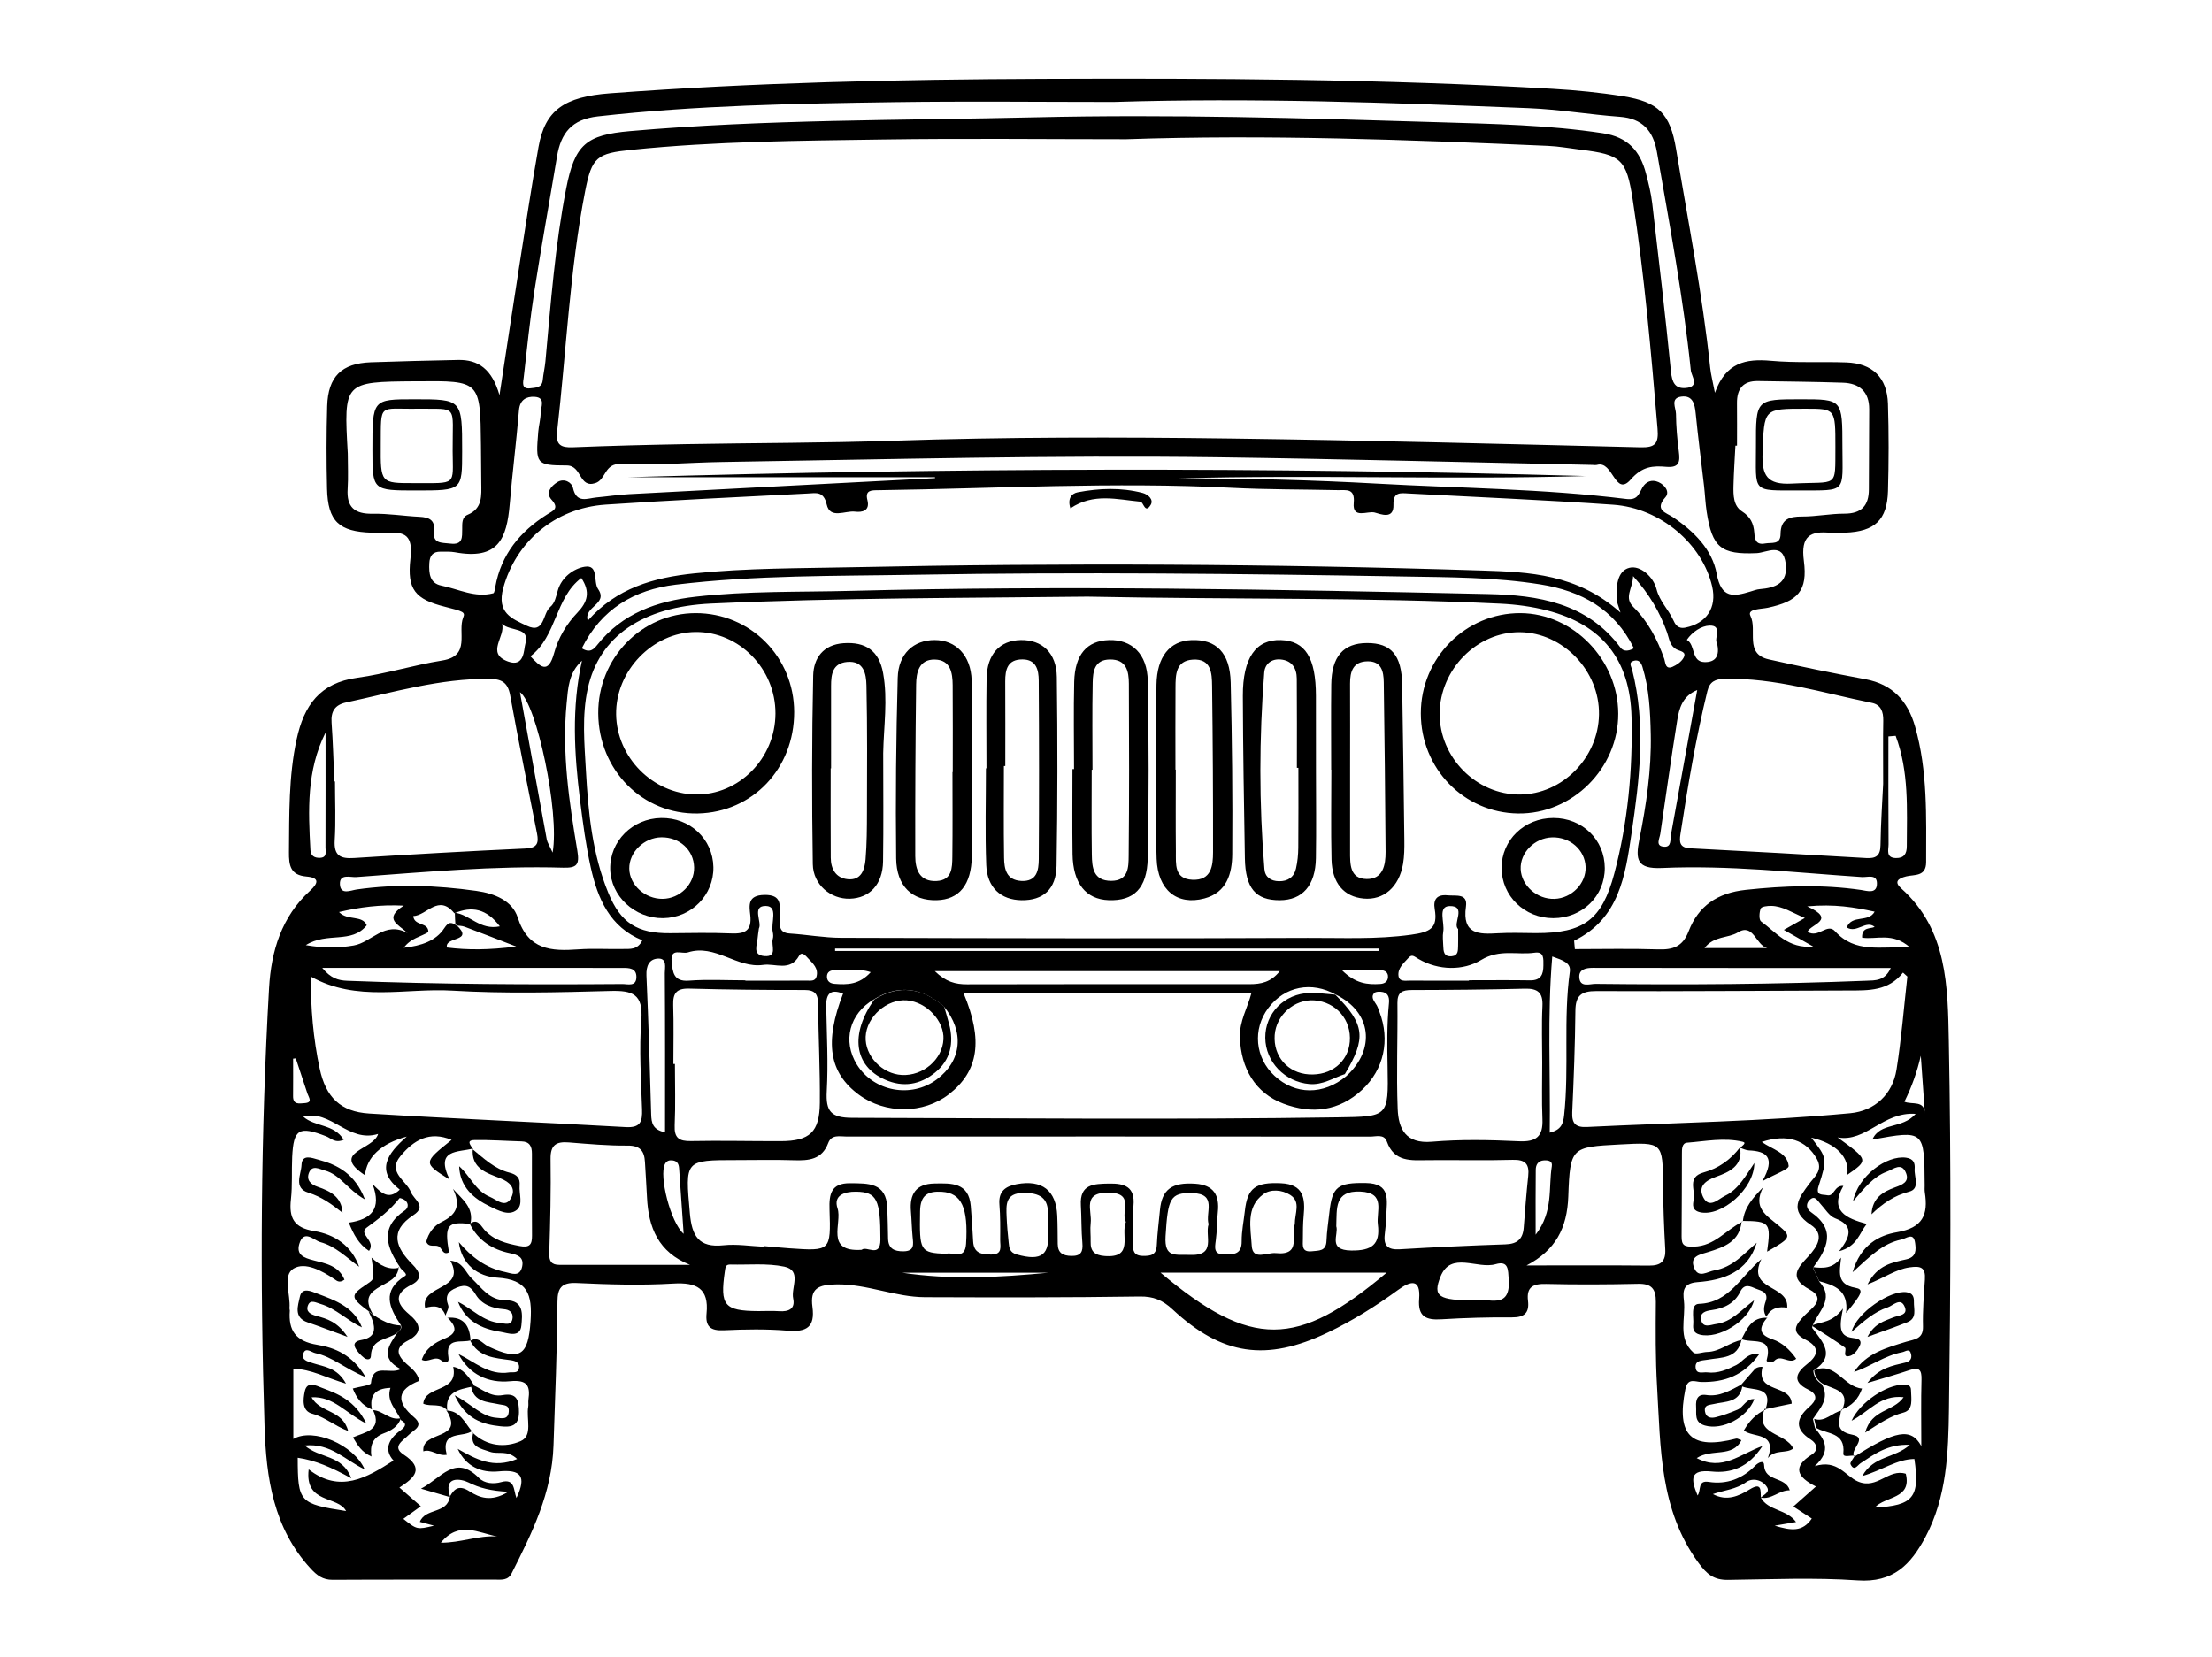 <svg xmlns="http://www.w3.org/2000/svg" xmlns:xlink="http://www.w3.org/1999/xlink" width="1479" height="1108" viewBox="0 0 1479 1108">
  <defs>
    <polygon id="esqueleto-m" points="0 .564 1129.089 .564 1129.089 1005 0 1005"/>
  </defs>
  <g fill="none" fill-rule="evenodd">
    <g transform="translate(175 52)">
      <mask id="esqueleto-mask" fill="#fff">
        <use xlink:href="#esqueleto-m"/>
      </mask>
      <path id="esqueleto" fill="#000" d="M119.745,979.652 C132.904,979.752 144.827,974.63 157.401,975.454 C144.84,973.11 131.932,964.756 119.745,979.652 L119.745,979.652 Z M722.213,596.749 C731.369,605.87 739.434,606.546 747.862,606.005 C750.82,605.815 752.876,604.414 753.049,601.415 C753.232,598.202 750.973,596.828 748.106,596.788 C740.369,596.676 732.629,596.749 722.213,596.749 L722.213,596.749 Z M407.178,598.123 C398.442,595.193 390.708,596.937 383.096,596.789 C380.425,596.737 377.851,597.857 377.907,601.165 C377.961,604.224 380.068,605.682 382.943,605.912 C391.318,606.578 399.535,606.575 407.178,598.123 L407.178,598.123 Z M22.762,655.76 L20.986,655.948 C20.986,664.302 21.053,672.657 20.964,681.011 C20.901,686.914 25.068,685.935 28.561,685.707 C34.348,685.329 31.485,682.02 30.582,679.335 C27.941,671.488 25.364,663.619 22.762,655.76 L22.762,655.76 Z M1098.336,684.742 C1103.482,686.984 1112.022,683.361 1112.062,693.068 C1111.14,680.047 1110.218,667.029 1109.295,654.011 C1106.803,664.861 1103.215,674.864 1098.336,684.742 L1098.336,684.742 Z M1006.609,581.992 C998.977,580.07 997.439,565.08 987.013,571.503 C980.447,575.546 970.978,573.691 964.701,581.992 L1006.609,581.992 Z M799.947,569.23 C795.914,565.867 806.084,553.604 794.186,553.905 C786.084,554.111 791.077,565.029 789.994,571.078 C789.454,574.09 789.884,577.29 789.993,580.401 C790.125,584.143 790.277,587.977 795.712,587.447 C800.121,587.017 799.804,583.591 799.922,580.573 C800.043,577.463 799.947,574.347 799.947,569.23 L799.947,569.23 Z M332.416,568.874 C332.011,571.896 331.713,573.441 331.613,575.001 C331.304,579.802 327.845,586.637 336.032,587.343 C345.176,588.131 340.428,580.06 341.703,575.884 C342.141,574.453 342.015,572.705 341.675,571.208 C340.287,565.107 345.573,554.073 337.154,553.835 C327.252,553.555 334.704,564.806 332.416,568.874 L332.416,568.874 Z M160.691,365.168 C163.2,373.63 149.584,384.832 164.678,390.363 C175.87,394.462 175.194,382.067 176.236,378.657 C179.799,366.995 166.084,370.47 160.691,365.168 L160.691,365.168 Z M428.117,799.058 C460.456,803.982 493.343,802.235 526.235,799.058 L428.117,799.058 Z M972.983,377.932 C970.86,375.202 977.018,366.005 967.972,366.334 C962.607,366.531 956.548,370.507 952.845,375.859 C958.854,379.271 955.489,390.597 964.813,390.756 C971.915,390.877 975.183,386.687 972.983,377.932 L972.983,377.932 Z M282.118,773.087 C281.047,757.767 280.042,743.521 279.063,729.274 C278.867,726.427 277.871,724.357 274.676,723.968 C272.415,723.694 270.705,724.267 269.594,726.4 C265.538,734.185 273.267,765.352 282.118,773.087 L282.118,773.087 Z M851.77,773.655 C863.793,758.112 860.225,742.274 862.593,727.837 C863.156,724.398 860.31,723.8 857.423,723.944 C853.403,724.144 851.885,726.87 851.842,730.188 C851.668,743.546 851.77,756.907 851.77,773.655 L851.77,773.655 Z M1031.767,561.874 C1022.945,558.133 1016.787,553.899 1009.261,553.777 C1006.83,553.738 1002.818,554.195 1002.275,555.536 C1001.24,558.09 1000.988,563.115 1002.499,564.193 C1012.443,571.301 1020.472,582.623 1037.35,580.963 C1029.951,576.768 1024.436,573.64 1017.723,569.833 C1022.49,567.132 1025.976,565.156 1031.767,561.874 L1031.767,561.874 Z M213.685,334.512 C196.008,347.816 197.4,373.437 179.652,386.849 C186.058,393.639 191.476,399.504 195.526,384.601 C198.276,374.472 203.845,365.227 211.05,357.693 C217.885,350.545 219.832,343.846 213.685,334.512 L213.685,334.512 Z M916.94,333.257 C916.617,341.881 910.596,347.471 917.181,353.973 C926.839,363.507 933.258,375.661 937.789,388.676 C938.54,390.84 938.396,396.049 943.293,393.907 C946.055,392.698 949.038,390.646 950.51,388.142 C953.127,383.694 948.422,383.596 945.964,382.266 C941.361,379.779 941.188,375.319 939.605,370.84 C934.906,357.537 927.809,345.24 916.94,333.257 L916.94,333.257 Z M42.676,437.862 C29.872,463.462 31.121,489.94 32.559,516.428 C32.774,520.384 35.358,521.787 38.937,521.641 C43.876,521.441 42.624,517.569 42.631,514.781 C42.708,489.142 42.676,463.502 42.676,437.862 L42.676,437.862 Z M51.681,557.897 C57.244,563.883 67.292,559.744 70.204,566.738 C60.07,579.427 43.796,570.956 29.489,580.031 C42.345,582.228 51.703,581.921 61.465,580.266 C73.472,578.232 82.062,563.645 97.463,571.921 C91.372,566.129 81.036,562.566 94.953,553.619 C78.851,552.845 65.692,554.652 51.681,557.897 L51.681,557.897 Z M194.501,518.144 C199.269,491.12 183.712,418.655 172.66,410.85 C178.653,443.903 184.569,476.672 190.592,509.423 C190.932,511.274 192.143,512.968 194.501,518.144 L194.501,518.144 Z M1092.475,440.052 C1090.863,440.187 1089.251,440.322 1087.639,440.457 C1087.639,464.505 1087.551,488.552 1087.732,512.596 C1087.759,516.209 1085.695,521.664 1092.68,521.804 C1098.068,521.912 1099.912,518.96 1099.927,513.887 C1100.001,488.989 1101.464,463.952 1092.475,440.052 L1092.475,440.052 Z M1033.319,554.104 C1053.464,563.198 1035.432,566.08 1033.572,571.122 C1040.788,575.701 1046.738,564.981 1051.934,570.714 C1065.459,585.633 1082.201,580.814 1102.025,581.541 C1090.314,571.11 1079.453,576.537 1070.043,575.015 C1069.751,567.588 1075.842,569.286 1078.447,567.823 C1072.522,562.989 1066.458,572.408 1059.774,568.198 C1063.282,559.347 1074.263,565.254 1078.427,557.663 C1064.925,554.729 1051.669,552.41 1033.319,554.104 L1033.319,554.104 Z M959.798,409.449 C949.956,413.427 947.716,421.644 946.401,429.89 C942.378,455.102 938.782,480.386 935.097,505.651 C934.631,508.849 931.613,513.745 937.566,514.214 C942.755,514.624 941.651,509.383 942.265,506.001 C948.009,474.277 953.781,442.558 959.798,409.449 L959.798,409.449 Z M577.796,765.108 C574.028,758.656 584.103,745.779 566.323,745.519 C548.268,745.254 555.256,757.491 554.268,765.867 C553.784,769.971 554.359,774.189 554.235,778.349 C554.045,784.802 556.93,787.379 563.489,787.91 C583.507,789.535 574.14,773.831 577.796,765.108 L577.796,765.108 Z M401.123,783.769 C404.401,780.796 413.672,789.62 413.671,776.923 C413.671,750.312 411.397,745.084 397.413,744.887 C389.51,744.776 382.082,747.374 385.005,756.071 C388.306,765.89 376.283,785.391 401.123,783.769 L401.123,783.769 Z M718.467,768.02 C720.245,773.488 712.479,784.002 728.394,784.235 C742.309,784.438 748.013,780.142 746.251,766.701 C745.128,758.121 751.824,745.524 734.524,744.812 C717.036,744.092 718.911,756.107 718.467,768.02 L718.467,768.02 Z M525.609,770.152 C525.609,767.032 525.451,763.901 525.636,760.793 C526.345,748.955 520.091,745.585 509.212,745.708 C497.098,745.846 497.718,753.699 498.052,761.734 C498.289,767.436 498.803,773.136 499.408,778.814 C499.786,782.354 500,785.526 504.875,786.892 C521.498,791.558 527.267,787.237 525.609,770.152 L525.609,770.152 Z M633.108,766.647 C630.734,758.891 639.141,746.275 622.226,745.821 C607.412,745.423 605.844,749.389 604.318,774.684 C603.423,789.525 611.194,786.741 620.399,787.167 C638.698,788.012 630.425,774.411 633.108,766.647 L633.108,766.647 Z M690.727,766.726 C690.654,759.257 695.029,751.722 687.655,747.046 C682.153,743.555 674.589,743.004 669.714,746.565 C657.807,755.264 661.288,769.251 661.934,780.976 C662.501,791.265 672.236,785.39 678.054,785.983 C695.921,787.805 687.669,773.164 690.727,766.726 L690.727,766.726 Z M457.675,786.471 C461.804,784.928 470.218,790.916 470.92,779.812 C472.443,755.716 467.92,745.801 454.843,744.967 C445.539,744.377 440.353,746.97 440.175,757.974 C439.75,784.535 439.964,785.735 457.675,786.471 L457.675,786.471 Z M811.141,817.624 C819.365,815.436 835.277,824.623 833.757,803.445 C833.306,797.143 833.718,790.844 825.047,793.366 C812.708,796.953 795.14,784.431 788.186,801.624 C782.704,815.181 786.948,817.456 811.141,817.624 L811.141,817.624 Z M746.782,583.941 C746.933,583.399 747.085,582.858 747.237,582.315 L383.361,582.315 C383.361,582.858 383.361,583.399 383.361,583.941 L746.782,583.941 Z M269.667,705.191 C269.667,668.946 269.768,633.816 269.51,598.687 C269.485,595.176 271.238,588.722 264.974,589.028 C259.095,589.315 256.94,593.914 257.226,600.352 C258.6,631.253 259.552,662.177 260.39,693.098 C260.546,698.854 261.349,703.455 269.667,705.191 L269.667,705.191 Z M807.174,603.809 L807.174,603.519 C820.823,603.519 834.475,603.366 848.119,603.58 C855.325,603.694 856.948,599.581 856.956,593.578 C856.964,589.313 857.535,584.159 851.173,585.079 C839.353,586.788 827.778,582.421 815.279,589.986 C803.35,597.208 786.904,597.095 773.503,589.303 C770.339,587.464 769.134,585.867 766.681,588.599 C763.575,592.063 759.41,595.48 760.061,600.585 C760.588,604.716 764.861,603.737 767.798,603.762 C780.924,603.869 794.049,603.809 807.174,603.809 L807.174,603.809 Z M862.877,587.626 C859.498,627.568 861.714,666.056 861.184,705.413 C868.97,703.541 870.222,699.349 870.838,693.547 C874.223,661.703 870.184,629.588 874.627,597.782 C875.437,591.97 870.283,590.233 862.877,587.626 L862.877,587.626 Z M323.372,603.565 L323.372,603.802 C337.031,603.802 350.691,603.846 364.35,603.762 C366.807,603.746 370.016,604.412 370.929,601.098 C372.424,595.674 368.531,592.292 365.369,588.913 C363.867,587.307 361.123,583.888 359.303,587.14 C353.258,597.941 343.431,592.088 335.312,593.245 C317.708,595.752 303.179,579.028 284.929,584.891 C280.848,586.203 273.047,581.386 274.089,591.164 C274.809,597.943 275.195,604.564 285.569,603.786 C298.105,602.849 310.765,603.565 323.372,603.565 L323.372,603.565 Z M331.852,824.751 C336.56,824.751 341.285,824.495 345.973,824.813 C352.284,825.239 356.841,823.336 355.341,816.308 C353.782,808.999 361.344,797.555 349.4,795.027 C337.833,792.579 325.465,793.919 313.448,793.608 C310.137,793.522 310.074,795.231 309.635,798.271 C306.359,820.967 309.22,824.577 331.852,824.751 L331.852,824.751 Z M450.064,597.438 C457.442,604.661 463.963,606.252 471.51,606.235 C534.518,606.099 597.524,606.092 660.532,606.143 C668.049,606.149 674.79,604.88 680.683,597.438 L450.064,597.438 Z M40.458,595.24 C46.164,602.258 51.246,603.633 57.208,603.866 C118.502,606.242 179.821,606.504 241.146,606.046 C244.683,606.019 250.543,608.058 250.511,601.227 C250.481,595.323 245.553,595.276 241.341,595.272 C175.291,595.225 109.242,595.24 40.458,595.24 L40.458,595.24 Z M1089.209,595.312 C1022.048,595.312 956.012,595.353 889.977,595.23 C885.162,595.221 880.74,596.324 880.942,601.33 C881.237,608.686 887.958,605.887 891.835,605.932 C952.107,606.612 1012.372,606.25 1072.612,603.848 C1078.822,603.601 1085.293,604.081 1089.209,595.312 L1089.209,595.312 Z M752.135,799.055 L600.972,799.055 C661.721,850.076 692.289,849.459 752.135,799.055 L752.135,799.055 Z M57.548,251.321 C57.548,259.186 57.965,267.076 57.451,274.907 C56.645,287.194 62.122,291.779 74.176,291.557 C84.613,291.366 95.072,293.106 105.541,293.611 C111.658,293.908 115.975,295.669 115.14,302.704 C114.062,311.788 120.116,310.778 126.035,311.51 C134.612,312.571 133.955,307.228 134.029,301.839 C134.081,298.199 133.615,293.946 137.723,292.217 C147.815,287.965 146.861,279.314 146.797,270.911 C146.731,262.51 146.679,254.111 146.588,245.711 C146.12,202.6 146.115,202.6 103.934,202.977 C103.409,202.982 102.883,202.977 102.358,202.98 C54.805,203.338 54.805,203.338 57.548,251.321 L57.548,251.321 Z M986.409,246.004 C986.051,246.004 985.695,246.003 985.337,246.002 C984.889,254.924 984.266,263.843 984.052,272.77 C983.902,279.124 983.96,286.292 989.732,289.965 C995.399,293.571 997.492,298.126 997.953,304.128 C998.302,308.689 998.971,312.599 1005.189,311.429 C1009.507,310.617 1015.489,312.558 1015.532,305.143 C1015.589,295.202 1021.33,293.378 1029.931,293.415 C1039.35,293.457 1048.775,291.483 1058.196,291.501 C1069.606,291.522 1074.548,286.181 1074.573,275.24 C1074.617,257.365 1074.753,239.491 1074.792,221.616 C1074.817,209.891 1068.234,204.287 1057.167,203.921 C1038.262,203.296 1019.34,203.129 1000.424,202.819 C990.406,202.655 986.281,208.084 986.386,217.641 C986.49,227.093 986.409,236.549 986.409,246.004 L986.409,246.004 Z M845.68,794.222 C872.963,794.222 900.248,794.059 927.529,794.321 C935.631,794.398 938.887,791.364 938.419,783.179 C937.607,769.037 937.071,754.863 936.956,740.697 C936.723,711.778 936.869,711.777 907.889,713.324 C875.79,715.039 874.777,715.003 873.599,748.039 C872.839,769.344 865.073,784.035 845.68,794.222 L845.68,794.222 Z M286.368,793.825 C265.129,785.341 258.55,768.853 257.592,748.616 C257.22,740.751 256.66,732.897 256.225,725.034 C255.816,717.679 253.012,713.99 244.603,714.069 C231.527,714.19 218.418,713.003 205.357,711.947 C196.971,711.27 192.986,713.522 193.13,723.01 C193.45,743.988 192.92,764.987 192.256,785.962 C192.083,791.416 193.703,793.822 199.01,793.824 C228.13,793.826 257.25,793.825 286.368,793.825 L286.368,793.825 Z M214.116,389.828 C205.187,397.901 204.832,408.195 203.854,418.359 C200.653,451.598 205.545,484.302 211.018,516.856 C212.595,526.233 210.778,528.493 201.536,528.227 C155.314,526.892 109.305,531.143 63.276,534.506 C59.209,534.803 51.954,532.074 52.275,539.302 C52.603,546.716 59.458,543.384 63.48,542.808 C90.217,538.982 116.81,540.032 143.471,543.751 C155.785,545.467 167.53,550.295 171.169,561.585 C178.181,583.344 193.608,584.179 211.697,582.868 C221.622,582.149 231.643,582.831 241.614,582.611 C246.12,582.512 251.247,583.402 254.504,576.807 C232.697,567.996 224.62,548.897 219.984,528.022 C216.702,513.242 214.714,498.135 212.833,483.089 C208.951,452.036 207.115,420.955 214.116,389.828 L214.116,389.828 Z M877.49,577.086 C877.657,578.958 877.822,580.83 877.989,582.704 C896.542,582.704 915.112,582.268 933.645,582.877 C943.586,583.205 950.066,581.107 954.059,570.745 C960.616,553.731 973.353,545.088 992.323,543.056 C1018.104,540.292 1043.591,539.392 1069.268,543.123 C1073.314,543.712 1080.156,546.186 1079.967,538.489 C1079.817,532.36 1073.543,534.744 1069.908,534.501 C1025.351,531.527 980.824,526.443 936.129,528.444 C919.454,529.191 918.421,522.818 921.108,509.403 C925.749,486.233 929.235,462.767 928.74,439.046 C928.423,423.88 927.709,408.616 923.156,393.898 C922.28,391.066 920.721,389.016 917.599,389.824 C913.594,390.859 915.653,393.425 916.289,395.896 C925.685,432.413 921.26,469.122 915.868,505.42 C911.739,533.209 907.754,562.382 877.49,577.086 L877.49,577.086 Z M917.471,381.511 C904.437,355.179 882.371,343.211 855.003,338.815 C824.787,333.961 794.207,334.039 763.813,333.514 C655.012,331.634 546.193,330.429 437.367,332.334 C383.786,333.27 330.123,332.523 276.812,338.975 C248.949,342.349 226.964,355.344 214.024,381.527 C219.342,384.867 221.917,382.294 224.326,379.261 C241.16,358.045 264.173,349.991 290.181,347.026 C324.752,343.088 359.491,344.001 394.107,343.111 C536.034,339.461 677.977,342.12 819.888,345.25 C853.413,345.99 886.227,351.098 908.511,381.067 C909.98,383.042 912.731,384.166 917.471,381.511 L917.471,381.511 Z M275.234,659.5 C275.578,659.501 275.924,659.503 276.268,659.504 C276.268,673.169 276.72,686.855 276.104,700.493 C275.718,709.041 279.037,711.201 287.052,711.044 C307.017,710.65 326.997,711.147 346.969,711.105 C366.375,711.063 372.991,705.103 373.169,685.482 C373.37,663.45 372.208,641.409 371.991,619.368 C371.927,612.885 370.019,610.028 363.01,610.031 C337.277,610.047 311.534,609.821 285.812,609.101 C277.287,608.863 274.863,612.219 275.12,620.147 C275.543,633.251 275.234,646.38 275.234,659.5 L275.234,659.5 Z M856.158,658.578 C856.158,645.984 855.698,633.366 856.313,620.8 C856.759,611.678 853.113,608.926 844.418,609.149 C819.248,609.797 794.063,609.991 768.884,610.057 C762.6,610.074 759.275,611.447 759.353,618.713 C759.605,642.325 758.603,665.969 759.521,689.544 C760.038,702.819 764.825,712.984 782.367,711.487 C801.65,709.841 821.206,710.266 840.579,711.174 C852.235,711.722 856.81,707.953 856.314,696.357 C855.776,683.785 856.193,671.173 856.158,658.578 L856.158,658.578 Z M569.565,16.16 C520.687,16.16 471.801,15.591 422.934,16.299 C356.784,17.256 290.637,18.426 224.743,25.828 C207.225,27.796 200.039,36.986 197.431,52.664 C192.445,82.623 186.977,112.506 182.316,142.516 C179.342,161.67 177.35,180.983 175.186,200.253 C174.833,203.393 173.283,208.527 179.752,207.653 C183.151,207.194 187.379,207.445 187.889,202.176 C188.294,198 189.285,193.877 189.673,189.7 C193.262,151.02 196.102,112.23 203.563,74.04 C209.316,44.591 216.816,38.241 246.312,35.66 C336.422,27.774 426.844,28.556 517.146,26.449 C607.018,24.353 696.91,26.97 786.741,29.728 C823.405,30.854 860.205,31.538 896.711,37.088 C913.449,39.634 921.585,48.958 925.505,63.873 C927.238,70.463 928.918,77.147 929.712,83.894 C934.118,121.407 938.489,158.929 942.253,196.509 C942.953,203.516 944.888,208.042 952.029,207.484 C961.795,206.719 955.933,199.616 955.523,195.654 C950.465,146.611 941.284,98.196 932.869,49.664 C930.425,35.565 923.229,27.213 908.055,26.096 C887.667,24.595 867.388,21.141 846.989,20.32 C754.556,16.604 662.102,13.261 569.565,16.16 L569.565,16.16 Z M48.56,470.545 C48.705,470.553 48.85,470.561 48.993,470.568 C48.993,483.694 49.591,496.857 48.803,509.935 C48.182,520.216 52.531,522.358 61.729,521.772 C99.991,519.334 138.274,517.156 176.574,515.406 C184.353,515.051 185.28,511.567 184.086,505.485 C178.026,474.613 171.643,443.8 166.08,412.838 C164.487,403.963 159.963,402.026 152.048,401.959 C119.248,401.68 88.085,410.941 56.483,417.711 C49.014,419.311 46.157,423.595 46.704,431.223 C47.64,444.308 47.973,457.435 48.56,470.545 L48.56,470.545 Z M1084.124,472.17 C1084.124,455.086 1083.961,442.481 1084.196,429.884 C1084.305,423.93 1082.631,419.236 1076.473,417.996 C1043.836,411.423 1011.814,401.111 977.934,401.966 C971.838,402.119 968.147,403.797 966.597,410.118 C958.854,441.68 953.511,473.684 948.591,505.771 C947.807,510.893 947.894,514.906 955.022,515.267 C994.287,517.262 1033.541,519.505 1072.791,521.8 C1079.165,522.172 1082.242,520.408 1082.346,513.264 C1082.568,498.069 1083.62,482.885 1084.124,472.17 L1084.124,472.17 Z M611.938,267.904 C658.708,267.874 702.227,268.998 745.77,271.416 C801.348,274.505 857.096,274.815 912.417,281.683 C919.909,282.615 920.657,278.479 923.152,274.075 C925.411,270.089 929.384,268.372 933.96,270.422 C938.356,272.391 941.567,277.081 938.584,280.455 C930.883,289.169 938.988,290.776 943.601,293.873 C957.596,303.269 969.827,315.466 972.807,331.651 C975.904,348.471 984.089,347.008 995.524,343.528 C997.526,342.918 999.546,342.136 1001.602,341.97 C1012.173,341.113 1020.56,337.984 1018.992,324.976 C1017.225,310.303 1006.331,317.616 999.479,317.904 C975.86,318.902 969.774,314.341 966.101,290.103 C965.235,284.399 965.015,278.602 964.355,272.865 C962.5,256.715 960.368,240.595 958.772,224.419 C958.138,217.995 956.734,212.201 949.083,213.236 C941.595,214.253 945.562,220.779 945.602,224.755 C945.686,233.132 946.4,241.545 947.5,249.858 C948.401,256.672 947.968,260.942 939.173,260.186 C930.259,259.423 923.148,259.75 915.343,268.674 C904.804,280.726 903.586,255.76 892.849,258.88 C891.878,259.161 890.756,258.932 889.703,258.91 C806.167,257.166 722.637,254.937 639.093,253.794 C528.681,252.283 418.292,255.202 307.902,256.945 C285.316,257.301 262.677,259.403 240.184,258.276 C228.939,257.714 230.311,268.786 223.031,271.086 C211.939,274.588 214.226,259.284 203.928,259.277 C183.177,259.262 183.138,258.003 184.898,236.688 C185.241,232.515 186.465,228.383 186.495,224.226 C186.524,220.208 190.192,213.804 182.391,213.361 C176.974,213.053 172.587,215.273 171.994,222.386 C170.252,243.296 167.608,264.131 165.826,285.039 C163.836,308.395 158.142,322.643 129.113,317.298 C126.048,316.733 122.829,316.983 119.678,316.915 C114.397,316.799 112.287,319.576 112.048,324.688 C111.732,331.448 112.255,338.037 120.15,339.616 C131.612,341.909 142.6,347.954 154.81,344.72 C155.594,344.513 155.906,341.958 156.174,340.448 C160.028,318.811 172.7,303.466 190.784,292.041 C194.804,289.502 199.213,288.159 193.742,282.114 C189.604,277.543 193.455,273.055 197.647,270.432 C202.231,267.565 207.296,270.611 208.075,274.185 C210.425,284.962 217.558,281.233 223.829,280.651 C231.143,279.972 238.426,278.842 245.751,278.452 C313.883,274.821 382.018,271.306 450.152,267.759 C450.155,267.55 450.157,267.34 450.16,267.13 L245.291,267.13 C458.621,260.874 671.891,260.283 885.144,266.333 C795.138,268.951 705.129,265.356 611.938,267.904 L611.938,267.904 Z M32.857,601.062 C32.682,622.256 34.489,642.587 38.744,662.574 C42.826,681.746 52.655,691.448 71.889,692.636 C129.02,696.172 186.23,698.454 243.381,701.704 C253.215,702.264 254.569,698.093 254.296,689.872 C253.63,669.913 252.279,649.825 253.802,629.989 C255.127,612.719 247.932,610.266 233.066,610.672 C197.86,611.63 162.516,612.551 127.409,610.456 C96.066,608.586 63.438,618.294 32.857,601.062 L32.857,601.062 Z M1100.314,601.036 L1097.396,598.4 C1087.579,610.837 1074.326,610.324 1061.116,610.358 C1004.858,610.499 948.598,610.998 892.342,610.749 C882.172,610.705 878.444,613.824 878.345,623.933 C878.123,646.515 877.269,669.095 876.234,691.657 C875.89,699.17 878.332,702.013 886.006,701.636 C944.729,698.759 1003.564,697.905 1062.137,692.418 C1078.534,690.881 1090.429,679.727 1093.04,663.359 C1096.331,642.723 1097.965,621.822 1100.314,601.036 L1100.314,601.036 Z M388.704,612.442 C380.219,609.073 377.276,612.562 377.435,620.92 C377.793,639.831 378.832,658.8 377.791,677.645 C377.039,691.225 380.56,695.478 394.922,695.513 C503.162,695.785 611.4,696.837 719.643,695.177 C753.164,694.664 753.419,695.001 752.776,661.429 C752.505,647.239 752.296,633.108 753.678,618.966 C753.982,615.863 753.634,612.292 749.713,611.417 C747.812,610.994 744.744,610.995 743.777,612.138 C741.241,615.127 744.129,617.738 745.573,620.373 C746.324,621.743 746.794,623.27 747.357,624.737 C754.535,643.501 750.336,663.186 735.798,676.711 C720.344,691.085 702.229,693.223 683.118,686.025 C664.318,678.942 654.697,662.444 654.029,641.704 C653.68,630.843 659.165,621.9 661.699,612.214 L469.273,612.214 C482.534,643.744 479.282,664.382 459.382,679.816 C442.437,692.958 416.967,693.076 399.324,680.094 C379.307,665.366 376.072,644.949 388.704,612.442 L388.704,612.442 Z M335.515,781.699 C335.528,781.552 335.541,781.406 335.553,781.259 C341.302,781.764 347.043,782.357 352.797,782.756 C380.338,784.676 380.561,784.649 379.64,756.756 C379.302,746.503 380.655,739.09 393.466,739.231 C405.568,739.367 417.556,738.725 418.254,755.613 C418.535,762.437 418.641,769.271 418.78,776.101 C418.92,782.946 422.776,784.839 429.076,784.772 C436.581,784.692 435.685,780.154 435.198,775.212 C434.63,769.465 434.553,763.674 434.067,757.917 C433.098,746.463 437.465,739.65 449.715,739.419 C461.106,739.206 472.762,738.612 474.08,754.533 C474.73,762.377 475.246,770.236 475.659,778.097 C476.077,786.03 481.167,786.866 487.624,786.927 C495.65,787.005 493.695,781.383 493.734,777.088 C493.806,769.21 493.861,761.301 493.228,753.459 C492.515,744.628 497.263,741.24 504.904,739.842 C521.736,736.76 531.139,744 531.897,760.896 C532.181,767.194 532.149,773.508 532.224,779.814 C532.295,785.917 535.679,787.761 541.368,787.858 C547.898,787.969 549.212,784.978 548.695,779.11 C547.958,770.765 548.183,762.339 547.691,753.966 C546.856,739.758 556.39,739.647 566.48,739.464 C576.895,739.273 584.078,741.515 582.861,754.34 C582.071,762.681 582.639,771.149 582.48,779.556 C582.39,784.225 583.02,787.719 589.073,787.838 C594.499,787.944 598.18,787.248 598.465,780.623 C598.804,772.773 599.844,764.953 600.579,757.121 C601.874,743.32 608.598,738.494 624.203,739.562 C636.438,740.396 640.511,747.143 639.276,758.568 C638.6,764.826 638.785,771.186 637.923,777.41 C637.204,782.605 636.423,786.894 643.87,786.898 C650.143,786.902 655.298,786.721 655.219,778.063 C655.156,771.295 656.605,764.514 657.35,757.737 C659.049,742.276 664.542,738.476 681.486,739.242 C696.639,739.928 697.801,749.307 696.664,760.983 C696.157,766.202 696.174,771.481 696.15,776.734 C696.129,780.788 695.158,785.479 702.156,784.739 C706.988,784.226 711.682,784.775 711.925,777.724 C712.142,771.442 713.163,765.189 713.837,758.922 C715.737,741.292 719.507,738.845 738.153,739.087 C755.224,739.308 752.222,750.773 751.902,761.075 C751.774,765.259 751.356,769.443 750.867,773.605 C749.967,781.244 753.231,783.86 760.826,783.413 C784.411,782.023 808.017,780.892 831.629,780.11 C839.404,779.852 843.193,776.61 843.787,769.01 C844.687,757.507 845.547,745.992 846.789,734.523 C847.662,726.468 844.962,723.348 836.434,723.596 C817.524,724.147 798.586,723.621 779.661,723.816 C768.489,723.931 757.231,725.224 752.292,711.352 C750.441,706.153 745.08,708.065 741.192,708.061 C624.495,707.966 507.798,707.971 391.1,708.024 C386.589,708.026 380.993,706.428 378.792,712.302 C374.584,723.542 365.677,724.188 355.661,723.86 C343.056,723.45 330.428,723.761 317.811,723.761 C282.553,723.761 283.132,723.711 286.265,759.344 C287.588,774.373 292.081,782.523 308.792,780.727 C317.563,779.785 326.599,781.296 335.515,781.699 L335.515,781.699 Z M908.49,357.63 C906.763,351.98 906.09,350.68 906.002,349.343 C905.421,340.627 906.157,329.733 914.513,327.686 C921.895,325.878 930.539,333.881 932.567,341.904 C934.633,350.078 940.42,355.366 943.664,362.41 C945.008,365.329 946.664,368.749 951.919,367.68 C965.983,364.817 973.061,354.421 969.793,340.18 C963.279,311.812 935.233,287.724 903.652,285.524 C858.079,282.346 812.417,280.433 766.792,278.005 C761.464,277.722 756.403,276.79 756.696,285.48 C757.043,295.759 747.959,291.695 744.074,290.718 C739.328,289.525 729.127,295.321 730.146,284.328 C731.078,274.268 725.093,275.901 719.527,275.777 C695.886,275.247 672.209,275.432 648.604,274.219 C569.747,270.166 490.973,274.718 412.165,275.817 C407.742,275.877 403.253,275.645 404.971,282.42 C406.864,289.88 401.173,290.689 396.675,290.142 C390.113,289.345 380.012,295.383 377.744,285.327 C375.72,276.359 370.63,277.73 365.223,278.011 C320.108,280.349 274.971,282.42 229.901,285.456 C195.353,287.786 169.798,310.936 161.522,341.122 C156.929,357.874 167.243,361.685 177.262,366.455 C189.364,372.217 187.687,358.113 192.935,353.844 C196.015,351.341 196.814,346.808 198.016,342.675 C200.523,334.053 208.555,328.193 215.933,326.996 C225.519,325.442 221.494,336.989 224.919,341.942 C231.89,352.027 214.963,353.623 218.009,363.038 C237.147,341.3 261.961,334.218 289.382,331.414 C324.521,327.82 359.767,328.072 394.912,327.324 C535.273,324.332 675.661,325.057 815.989,329.519 C847.305,330.516 879.429,331.708 908.49,357.63 L908.49,357.63 Z M552.136,346.973 C473.733,347.918 387.046,347.665 300.429,351.6 C254.833,353.673 225.66,373.364 217.965,408.525 C214.007,426.605 215.75,445.236 216.766,463.522 C218.308,491.253 220.999,519.008 231.738,545.1 C240.045,565.285 251.154,572.237 272.968,572.051 C286.632,571.935 300.317,571.628 313.96,572.198 C323.113,572.58 327.809,570.353 326.655,560.016 C325.944,553.646 324.64,546.687 335.985,546.454 C348.135,546.204 346.237,553.422 346.532,560.666 C346.727,565.448 344.586,571.708 353.105,572.258 C364.53,572.994 375.918,575.101 387.328,575.13 C491.362,575.412 595.397,575.658 699.43,575.193 C722.405,575.091 745.382,576.29 768.515,573.064 C781.186,571.297 786.504,568.82 784.283,555.918 C783.165,549.432 785.785,546.003 792.912,546.723 C798.369,547.273 806.466,545.191 805.185,554.173 C802.511,572.936 813.728,572.861 826.747,572.079 C835.127,571.576 843.562,571.972 851.972,571.989 C883.984,572.057 896.147,563.072 904.38,532.071 C913.464,497.868 916.706,462.825 915.887,427.609 C914.986,388.911 896.017,365.585 859.289,356.169 C849.211,353.585 838.653,352.179 828.245,351.677 C739.016,347.375 649.681,348.94 552.136,346.973 L552.136,346.973 Z M578.027,41.108 C523.904,41.108 469.771,40.487 415.66,41.278 C359.49,42.098 303.268,42.452 247.28,48.191 C224.147,50.561 220.714,52.91 216.256,75.767 C205.885,128.935 203.644,183.082 197.485,236.762 C196.477,245.531 200.076,247.434 208.041,247.112 C233.225,246.09 258.431,245.46 283.634,245.005 C329.871,244.171 376.137,244.259 422.349,242.718 C497.488,240.217 572.638,240.261 647.771,241.243 C739.155,242.437 830.523,244.887 921.889,247.133 C931.743,247.376 934.113,244.644 933.272,234.677 C928.955,183.413 924.533,132.165 916.644,81.307 C912.469,54.388 908.894,51.433 881.919,48.111 C874.629,47.212 867.357,45.856 860.039,45.537 C766.081,41.451 672.108,37.893 578.027,41.108 L578.027,41.108 Z M1002.206,949.47 C1004.406,947.536 1008.617,945.877 1006.433,942.434 C1003.231,937.386 996.664,936.179 992.573,939.112 C985.742,944.009 977.789,944.535 970.263,947.131 C979.523,952.105 987.539,948.508 994.931,943.97 C1003.117,938.942 1002.082,944.737 1002.366,949.492 C1007.218,958.412 1019.605,957.099 1025.888,965.808 C1021.255,966.601 1017.893,967.177 1011.609,968.254 C1022.693,971.621 1030.213,972.564 1036.424,963.484 C1032.068,960.654 1028.38,958.256 1024.076,955.458 C1029.362,950.774 1033.827,946.816 1039.186,942.068 C1026.376,935.635 1023.452,928.896 1036.233,920.831 C1041.237,917.673 1039.844,913.297 1035.801,910.72 C1024.844,903.736 1025.778,896.674 1034.653,888.861 C1039.35,884.728 1041.129,880.711 1033.89,877.179 C1022.937,871.835 1025.984,865.879 1033.422,860.052 C1041.295,853.885 1041.464,848.597 1032.127,843.805 C1021.857,838.536 1025.819,833.663 1031.832,827.399 C1036.058,822.999 1046.497,816.584 1035.029,810.382 C1020.339,802.44 1027.132,795.684 1034.098,788.16 C1040.425,781.327 1045.266,773.288 1035.624,766.979 C1020.833,757.303 1027.801,748.991 1034.812,739.466 C1038.291,734.741 1044.055,730.566 1039.797,722.996 C1032.675,710.334 1020.12,705.978 1002.962,711.624 C1010.019,716.68 1020.074,718.705 1020.946,727.661 C1021.166,729.928 1011.833,733.126 1003.329,737.89 C1012.455,721.774 1006.04,717.788 994.304,717.285 C992.308,717.198 990.352,716.118 988.378,715.497 L988.444,715.671 C989.595,714.408 993.202,712.235 990.252,711.527 C977.967,708.574 965.468,711.165 953.096,712.119 C949.354,712.407 949.587,716.795 949.568,719.839 C949.456,738.135 949.559,756.434 949.356,774.727 C949.287,780.923 951.233,781.82 957.663,781.636 C971.475,781.245 979.046,770.412 989.795,765.093 L989.471,764.767 C988.217,778.344 977.754,781.953 967.128,785.25 C961.611,786.964 954.453,787.977 957.822,796.048 C960.728,803.013 966.65,798.282 971.427,797.483 C983.48,795.462 991,786.445 999.601,779.053 C993.469,798.668 977.439,804.065 959.93,805.382 C950.095,806.121 950.189,811.572 950.913,817.883 C952.258,829.606 946.438,842.847 957.264,852.512 C958.893,853.967 963.329,852.129 966.473,852.069 C975.156,851.905 981.609,845.394 989.838,843.991 L989.48,843.594 C986.914,856.891 975.834,855.584 966.347,857.306 C963.139,857.887 957.95,857.474 958.773,862.925 C959.424,867.231 963.737,865.39 966.524,865.737 C973.612,866.619 979.801,863.892 985.977,860.808 C990.477,858.56 993.177,852.394 1001.379,853.419 C990.943,868.003 977.907,872.445 962.46,872.169 C958.436,872.097 953.458,869.049 951.862,877.021 C945.693,907.846 955.724,917.817 985.866,910.025 C986.676,909.815 987.735,910.573 989.351,911.099 C983.397,923.004 969.673,916.423 959.462,923.073 C976.578,932.018 988.22,920.499 1003.42,914.994 C993.979,929.564 982.265,933.326 969.458,932.021 C954.965,930.544 955.342,936.821 960.05,948.082 C962.612,944.516 959.855,937.77 967.526,938.972 C979.482,940.849 990.119,936.865 998.722,927.984 C1000.42,926.231 1004.411,924.029 1004.504,927.639 C1004.805,939.205 1018.864,935.076 1021.697,944.603 C1014.538,944.436 1009.567,951.063 1002.206,949.47 L1002.206,949.47 Z M141.111,906.142 C150.532,915.252 162.753,916.263 173.148,911.699 C181.478,908.041 176.753,896.652 178.187,888.77 C178.465,887.248 178.118,885.617 178.334,884.076 C179.687,874.498 177.475,870.56 166.057,871.657 C151.402,873.067 138.818,867.179 131.55,853.463 C142.55,858.777 151.809,867.91 165.501,865.755 C167.863,865.383 171.252,866.596 171.94,863.135 C172.797,858.828 169.071,857.928 166.125,857.524 C155.761,856.104 145.087,855.588 139.412,844.581 L138.992,844.972 C144.501,840.996 147.5,846.487 151.406,848.335 C172.884,858.498 178.221,854.506 179.756,831.423 C180.935,813.709 177.98,803.617 157.328,802.376 C144.608,801.61 133.631,793.64 131.776,778.641 C140.113,788.513 149.914,796.006 162.707,798.593 C166.746,799.409 172.558,802.394 174.126,794.991 C175.464,788.669 171.185,787.104 166.028,786.043 C154.156,783.6 144.732,777.551 139.117,766.411 L139.03,766.42 C144.362,762.508 146.187,767.313 148.817,770.299 C155.065,777.388 163.406,779.487 172.355,781.214 C179.196,782.534 180.754,780.215 180.724,774.305 C180.631,756.025 180.62,737.742 180.662,719.461 C180.671,714.6 179.158,711.398 173.656,711.255 C163.225,710.982 152.79,710.186 142.37,710.379 C136.108,710.496 140.041,714.063 141.156,716.425 L141.462,715.988 C131.396,718.721 115.599,716.172 125.643,736.813 C107.814,725.596 107.814,725.596 126.951,710.255 C112.188,704.124 101.682,710.388 92.884,720.917 C83.652,731.964 96.711,737.318 99.763,745.205 C101.715,750.248 110.669,754.512 101.433,760.554 C84.922,771.356 89.754,782.443 100.829,793.594 C105.712,798.51 107.783,803.314 100.143,807.119 C88.29,813.024 89.798,819.514 98.566,826.891 C105.899,833.056 108.176,839.036 97.732,844.477 C89.066,848.992 90.214,854.041 96.664,859.94 C99.984,862.979 104.112,865.698 105.332,871.37 C90.428,877.193 89.607,885.422 101.703,895.62 C108.909,901.695 101.614,904.111 98.38,907.46 C94.697,911.273 86.69,915.331 94.788,920.636 C109.22,930.092 101.974,936.323 92.051,942.757 C97.146,947.195 101.435,950.935 106.376,955.241 C102.106,958.32 98.479,960.936 94.665,963.686 C103.816,970.959 103.816,970.959 115.187,968.258 C111.333,967.218 108.512,966.455 105.701,965.695 C109.434,956.257 124.162,960.543 125.746,948.853 C128.915,943.096 132.228,941.011 138.953,945.302 C145.447,949.446 153.224,952.698 164.909,945.596 C153.008,944.989 145.645,943.037 138.254,939.354 C133.3,936.884 120.851,934.549 126.122,949.219 C120.362,947.543 114.602,945.868 106.493,943.509 C120.167,936.391 129.263,920.246 145.178,936.293 C149.054,940.202 155.204,940.493 160.128,939.104 C169.463,936.467 168.274,944.511 170.318,949.741 C177.294,935.105 173.298,930.506 158.451,931.953 C146.724,933.096 136.484,928.643 131.012,916.881 C143.194,923.78 154.855,930.324 170.781,923.654 C164.176,917.395 157.933,920.723 152.733,918.878 C146.44,916.645 138.581,915.758 141.518,905.686 L141.111,906.142 Z M90.764,839.061 C92.278,837.776 93.952,836.566 93.03,834.155 C85.235,822.447 79.981,811.175 95.874,801.194 C97.887,799.929 93.596,797.457 92.385,795.447 L92.81,795.926 C83.611,782.341 78.385,769.134 95.685,757.412 C97.936,755.887 98.475,752.914 95.953,750.73 C94.928,749.843 92.361,748.899 92.103,749.23 C85.938,757.167 78.19,763.075 70.089,768.978 C64.321,773.178 76.624,777.817 71.736,784.489 C64.845,780.019 61.414,773.497 58.238,765.594 C73.057,763.447 80.504,756.594 74.039,739.725 C79.794,745.594 84.644,750.809 92.3,743.534 C76.118,730.866 83.7,719.629 96.989,708.053 C79.619,712.659 70.133,722.008 69.032,733.891 C45.571,718.299 74.812,717.082 77.814,706.277 C57.822,712.497 46.227,689.648 27.774,694.731 C35.703,701.717 48.272,699.456 54.824,710.17 C48.976,712.708 46.347,709.119 43.115,707.869 C24.926,700.825 21.28,702.904 20.366,721.655 C19.908,731.1 20.573,740.641 19.528,750.007 C18.158,762.313 21.383,769.022 35.003,771.216 C48.747,773.431 60.096,780.98 65.124,795.085 C56.74,788.934 49.24,781.29 39.12,778.589 C34.997,777.489 28.122,769.709 25.132,779.789 C22.954,787.129 28.134,789.143 34.684,790.807 C42.533,792.802 51.625,794.414 55.304,803.73 C51.984,806.136 50.33,804.58 48.693,803.459 C40.243,797.676 28.963,791.654 21.256,796.328 C13.733,800.892 19.393,813.73 18.563,822.879 C18.516,823.386 18.818,823.925 18.781,824.433 C17.77,837.759 22.673,844.927 37.077,847.286 C48.786,849.202 60.69,853.924 69.458,868.899 C55.745,863.331 47.134,855.196 35.991,852.898 C33.257,852.334 29.445,848.747 27.893,852.879 C26.174,857.461 30.515,858.374 34.293,859.613 C41.651,862.028 50.451,862.401 56.352,873.266 C43.047,869.351 32.939,863.473 21.139,863.334 L21.139,910.266 C34.462,902.535 61.533,914.07 68.814,930.574 C55.847,924.533 46.161,912.878 28.763,914.635 C38.606,923.397 53.851,920.547 59.887,936.538 C46.516,929.215 35.877,924.555 24.062,922.828 C24.107,952.521 25.161,953.624 56.406,958.477 C50.994,948.036 28.585,953.85 31.397,930.593 C52.217,946.825 70.257,936.182 88.105,924.694 C81.791,917.728 84.321,910.653 92.748,904.546 C95.312,902.688 97.906,900.232 93.111,897.703 C90.09,890.604 83.021,885.078 86.076,876.092 C75.272,876.475 72.087,881.66 73.643,890.504 C67.091,887.855 63.331,882.881 60.884,876.523 C65.67,875.198 72.904,874.401 73.03,872.971 C74.254,859.206 85.228,867.401 92.975,863.584 C78.581,856.037 85.086,847.545 90.764,839.061 L90.764,839.061 Z M409.249,616.339 C392.956,625.831 388.187,644.195 397.939,659.899 C409.146,677.949 434.277,682.618 451.349,669.823 C468.134,657.245 469.981,638.036 456.051,620.974 C441.513,608.697 426.029,605.977 409.249,616.339 L409.249,616.339 Z M725.123,667.685 C745.085,649.57 741.95,624.667 718.26,613.192 C702.035,603.989 683.96,607.545 673.024,622.089 C662.385,636.239 664.164,655.408 677.237,667.475 C691.087,680.256 709.826,680.338 725.123,667.685 L725.123,667.685 Z M129.113,558.38 C139.053,559.499 145.987,570.274 159.213,567.469 C150.316,555.695 140.582,553.741 128.794,558.733 C118.158,545.594 110.479,560.19 101.297,560.623 C102.072,567.499 111.501,564.445 111.407,571.283 C106.276,574.543 99.742,575.26 94.974,581.79 C106.607,580.513 116.46,577.203 121.973,568.804 C125.145,563.974 126.606,564.937 130.043,566.486 C142.66,578.061 122.076,574.008 123.829,581.619 C137.437,583.291 151.344,583.384 170.156,580.963 C155.683,575.381 145.706,571.458 135.659,567.731 C133.767,567.029 131.585,567.104 129.536,566.823 C129.344,564.054 129.15,561.287 129.113,558.38 L129.113,558.38 Z M1043.089,873.57 C1048.697,883.272 1041.878,889.827 1037.176,896.918 C1037.64,898.941 1038.102,900.963 1038.566,902.983 C1044.368,910.296 1050.333,917.583 1038.373,928.446 C1053.736,923.678 1058.785,935.1 1067.299,938.73 C1080.238,944.249 1087.737,929.842 1099.26,933.531 C1103.457,950.644 1085.537,948.319 1078.54,956.128 C1104.325,954.847 1108.785,949.23 1105.008,923.651 C1093.305,923.787 1083.624,931.186 1070.184,935.055 C1077.76,921.342 1091.841,923.348 1101.987,914.185 C1087.295,913.596 1078.315,920.378 1069.079,926.456 C1066.874,927.906 1064.736,932.222 1062.303,927.147 C1061.784,926.063 1063.969,923.685 1064.909,921.902 L1064.366,922.433 C1092.173,904.688 1102.773,902.423 1109.639,915.017 C1109.639,898.89 1109.364,884.773 1109.763,870.676 C1109.943,864.28 1108.442,861.969 1101.855,864.202 C1093.38,867.074 1084.736,869.453 1073.581,872.826 C1081.4,862.546 1090.378,861.276 1098.904,859.198 C1102.04,858.432 1103.455,856.654 1102.816,853.644 C1101.876,849.208 1099.122,851.824 1096.824,852.256 C1085.209,854.439 1075.721,861.727 1064.651,865.508 C1072.918,852.813 1086.387,849.29 1099.561,845.234 C1104.821,843.614 1110.98,843.66 1110.756,835.088 C1110.48,824.625 1111.33,814.115 1112.035,803.648 C1112.583,795.509 1109.364,794.398 1101.741,795.502 C1092.418,796.854 1084.943,802.478 1073.665,806.899 C1080.296,793.735 1090.377,792.254 1099.598,790.126 C1106.422,788.55 1106.099,783.821 1105.513,779.309 C1104.52,771.663 1099.77,776.188 1096.147,776.943 C1083.986,779.476 1075.474,787.949 1063.697,798.748 C1069.052,780.21 1081.571,774.003 1093.378,771.997 C1110.653,769.06 1114.353,760.269 1111.992,745.386 C1111.747,743.844 1111.897,742.238 1111.887,740.662 C1111.651,703.754 1111.652,703.754 1076.933,710.032 C1082.046,698.263 1096.719,703.33 1105.864,692.852 C1083.912,691.287 1072.724,712.064 1053.659,708.612 C1074.428,723.697 1074.428,723.697 1060.118,733.636 C1061.853,721.966 1052.805,712.61 1036.071,708.771 C1046.647,722.452 1046.957,722.553 1040.986,741.069 C1038.795,747.861 1043.623,746.592 1046.615,747.256 C1051.587,748.362 1051.189,740.612 1057.531,741.001 C1048.018,757.709 1059.341,762.69 1073.135,766.449 C1067.925,773.105 1066.776,781.452 1054.663,784.712 C1063.328,773.879 1063.659,767.136 1052.027,762.69 C1048.044,761.166 1045.285,756.332 1042.091,752.892 C1040.055,750.7 1038.439,746.977 1034.885,750.519 C1032.096,753.299 1032.983,756.569 1035.899,758.589 C1053.085,770.498 1046.626,783.072 1037.181,795.81 C1038.621,798.92 1040.059,802.031 1041.498,805.141 C1052.25,817.136 1039.905,825.458 1036.715,835.236 L1036.697,835.989 C1043.684,845.363 1052.952,854.683 1037.405,864.612 C1037.728,868.595 1039.794,871.472 1043.089,873.57 L1043.089,873.57 Z M158.973,212.223 C163.805,180.641 167.835,153.8 172.036,126.988 C176.259,100.035 180.295,73.045 185.077,46.189 C189.445,21.658 202.26,12.685 232.922,10.389 C329.404,3.168 426.042,1.044 522.756,0.677 C636.307,0.245 749.83,0.768 863.23,7.401 C878.938,8.32 894.678,9.857 910.205,12.347 C933.886,16.144 941.714,23.932 945.655,47.661 C953.73,96.289 963.301,144.69 968.452,193.78 C968.931,198.353 970.137,202.853 971.637,210.677 C978.86,190.408 992.337,187.755 1009.049,189.264 C1025.757,190.775 1042.679,189.765 1059.49,190.364 C1076.954,190.986 1086.768,200.43 1087.325,217.968 C1087.943,237.406 1087.893,256.892 1087.35,276.335 C1086.807,295.784 1078.538,303.413 1058.835,304.191 C1055.683,304.316 1052.488,304.697 1049.381,304.351 C1035.244,302.778 1028.95,306.558 1031.105,322.972 C1033.764,343.243 1027.113,350.066 1007.007,354.399 C1002.465,355.379 992.987,355.06 995.388,359.863 C1000.15,369.384 991.172,385.22 1007.598,388.925 C1029.063,393.766 1050.637,398.172 1072.269,402.21 C1090.438,405.601 1100.571,416.757 1105.461,433.833 C1113.981,463.581 1112.867,494.079 1112.863,524.526 C1112.862,534.431 1104.857,532.71 1099.535,534.053 C1093.795,535.502 1091.393,537.793 1096.188,542.079 C1127.157,569.756 1127.323,607.764 1128.023,644.055 C1129.605,726.053 1129.243,808.113 1128.127,890.127 C1127.731,919.24 1126.762,948.915 1112.34,975.953 C1102.515,994.371 1090.782,1006.503 1067.067,1004.85 C1038.279,1002.843 1009.242,1004.148 980.319,1004.5 C970.935,1004.614 966.27,1000.795 960.556,992.976 C934.542,957.379 935.375,916.034 932.964,875.342 C931.844,856.464 931.985,837.493 932.144,818.568 C932.218,809.89 929.259,806.298 920.26,806.505 C899.759,806.974 879.232,807.08 858.735,806.584 C850.146,806.377 845.536,808.532 846.656,817.847 C847.624,825.898 844.264,829.013 835.971,828.952 C820.221,828.836 804.439,829.275 788.717,830.237 C778.447,830.866 772.946,828.485 773.873,816.668 C774.969,802.684 768.061,804.554 759.766,810.599 C744.882,821.445 729.313,831.208 712.672,839.136 C671.689,858.663 642.121,854.453 608.966,823.573 C602.368,817.428 596.248,814.852 587.019,814.989 C539.168,815.7 491.302,815.625 443.442,815.449 C423.555,815.377 405.003,806.67 384.61,806.875 C371.697,807.003 366.586,809.781 368.215,821.903 C370.062,835.648 364.182,838.879 351.512,837.839 C337.401,836.68 323.107,836.911 308.942,837.579 C300.019,838 296.558,835.096 297.429,826.228 C299.064,809.59 290.84,805.392 275.153,806.331 C253.681,807.613 232.031,806.964 210.513,805.959 C200.343,805.486 197.79,809.444 197.733,818.488 C197.523,850.539 196.137,882.565 195.09,914.592 C194.049,946.428 180.787,973.043 167.104,1000.109 C164.633,1005.001 160.298,1004.33 156.206,1004.334 C119.92,1004.382 83.632,1004.24 47.347,1004.457 C40.817,1004.495 36.904,1001.466 32.739,996.961 C7.738,969.923 2.956,936.096 1.875,901.741 C-1.198,804.037 -0.697,706.32 4.902,608.693 C6.318,584.019 13.217,561.07 32.293,543.656 C38.074,538.377 38.56,534.902 29.872,534.145 C19.172,533.212 18.117,526.739 18.209,517.814 C18.464,492.6 17.927,467.506 23.312,442.509 C28.253,419.569 38.93,404.654 63.821,401.235 C82.966,398.605 101.649,392.733 120.758,389.669 C140.044,386.576 130.698,370.667 134.731,360.878 C136.169,357.384 134.882,356.853 122.677,353.789 C102.559,348.739 97.081,342.23 99.41,321.742 C100.83,309.261 98.431,302.852 84.613,304.556 C81.008,305 77.271,304.328 73.594,304.215 C51.598,303.538 44.225,296.646 43.678,274.804 C43.217,256.409 43.229,237.982 43.768,219.59 C44.349,199.809 53.42,190.964 72.991,190.261 C92.418,189.562 111.856,189.123 131.291,188.707 C144.808,188.418 153.96,194.828 158.973,212.223 L158.973,212.223 Z" mask="url(#campero-front-b)"/>
      <path id="esqueleto" fill="#000" d="M455.817 642.957C456.412 630.7 444.497 618.026 431.381 616.962 418.042 615.88 404.429 627.856 403.799 641.231 403.196 654.043 414.672 666.176 428.048 666.868 442.199 667.602 455.163 656.439 455.817 642.957M409.566 616.381C426.301 606.04 441.741 608.755 456.24 621.008 457.367 624.956 458.569 628.882 459.608 632.852 462.921 645.518 460.525 656.92 450.204 665.262 440.241 673.312 428.941 675.447 416.598 669.929 396.075 660.755 393.201 639.669 409.566 616.381M1037 795.319C1043.836 796.143 1050.546 796.528 1056.019 789 1055.078 798.321 1052.746 806.858 1065.469 809.146 1071.1 810.159 1070.646 812.516 1059.338 826 1061.21 810.698 1051.561 807.436 1041.352 804.749 1039.902 801.605 1038.451 798.461 1037 795.319M1065.213 921.479C1062.525 920.948 1057.188 923.075 1057.509 919.907 1058.97 905.493 1046.513 907.219 1039.364 902.82 1038.908 900.828 1038.455 898.833 1038 896.839 1045.499 899.378 1050.128 892.247 1056.583 891.269L1056.031 891C1055.021 898.004 1051.142 905.016 1063.488 907.413 1074.377 909.528 1061.754 917.177 1064.679 922 1064.68 922.002 1065.213 921.479 1065.213 921.479M1038 864.345C1052.173 858.105 1057.686 875.55 1070 876.55 1067.683 883.325 1063.246 888.271 1056.073 890.726 1056.071 890.727 1056.631 891 1056.631 891 1062.652 877.458 1050.699 877.195 1043.66 873.301 1040.381 871.204 1038.322 868.327 1038 864.345"/>
      <path id="esqueleto" fill="#000" d="M1037.017 834.148C1042.966 831.773 1049.999 832.664 1057.278 823 1055.012 834.565 1054.146 841.505 1063.555 842.676 1066.415 843.033 1070.601 843.518 1068.369 848.156 1067.097 850.798 1064.656 853.887 1062.113 854.668 1056.182 856.49 1060.079 850.265 1058.574 849.165 1051.617 844.081 1044.232 839.599 1037 834.902L1037.017 834.148zM90.51 839.271C84.502 844.163 73.265 842.755 73.021 854.687 72.958 857.808 69.929 857.212 68.571 856.124 66.207 854.233 63.863 851.902 62.497 849.231 60.807 845.926 63.769 844.598 66.258 844.155 74.947 842.608 78.281 838.076 71.404 825 80.576 831.749 86.382 834.079 92.74 834.345 93.648 836.765 92 837.98 90.51 839.271M787.596 425.167C787.444 454.589 812.134 479.509 841.245 479.315 869.609 479.125 893.635 454.853 894.133 425.885 894.637 396.654 870.053 371.016 841.264 370.751 812.542 370.486 787.75 395.624 787.596 425.167M775 425.065C774.977 387.961 804.962 357.799 841.671 358.001 876.838 358.195 906.862 389.069 907 425.181 907.137 461.8 876.31 492.523 839.961 491.993 803.703 491.466 775.024 461.916 775 425.065M343.494 425.121C343.578 395.224 319.235 370.379 290.093 370.621 261.36 370.859 236.531 396.618 236.954 425.747 237.371 454.468 261.497 478.801 290.031 479.275 319.08 479.76 343.409 455.115 343.494 425.121M225.001 425.018C224.769 388.163 254.022 358.055 290.117 358 326.74 357.944 355.949 387.284 356 424.182 356.051 461.898 328.258 491.184 291.649 491.984 254.776 492.792 225.24 463.115 225.001 425.018M461.843 464.302L462.025 464.302C462.025 444.92 462.132 425.539 461.976 406.16 461.91 397.923 460.557 389.257 450.037 389.044 439.427 388.83 437.642 397.753 437.541 405.746 437.056 443.978 436.873 482.215 436.955 520.449 436.974 529.431 439.806 537.743 451.282 537.143 461.638 536.6 461.666 528.183 461.761 520.874 462.005 502.02 461.843 483.16 461.843 464.302M474.834 464.153C474.842 482.986 475.077 501.824 474.779 520.653 474.476 539.728 466.336 549.582 451.307 549.986 435.078 550.424 424.409 540.786 424.188 522.001 423.717 481.75 424.153 441.472 425.24 401.23 425.675 385.108 435.923 376.003 449.906 376 464.119 375.997 474.152 386.195 474.673 402.95 475.306 423.334 474.824 443.751 474.834 464.153M555.466 462.749L554.939 462.749C554.939 481.662 554.742 500.579 555.028 519.488 555.158 528.079 555.934 537.034 567.964 537.041 579.661 537.048 579.58 527.75 579.655 520.234 580.043 481.885 579.974 443.531 579.788 405.18 579.748 396.97 578.257 388.901 567.154 388.997 556.709 389.09 555.75 397.078 555.6 404.452 555.203 423.877 555.466 443.314 555.466 462.749M543.134 462.301C543.134 442.842 542.774 423.376 543.24 403.928 543.675 385.693 551.774 376.472 566.462 376.017 581.714 375.542 592.102 385.228 592.43 403.313 593.146 442.786 593.238 482.294 592.415 521.764 591.988 542.203 583.024 550.566 566.304 549.97 551.036 549.427 542.401 538.704 542.132 519.161 541.872 500.211 542.076 481.254 542.076 462.3 542.428 462.3 542.782 462.3 543.134 462.301M610.927 462.645L611.155 462.645C611.155 480.927 611.023 499.211 611.215 517.49 611.301 525.677 609.92 535.741 622.234 536.317 635.012 536.916 636.056 526.885 636.071 517.84 636.135 480.761 635.914 443.678 635.432 406.602 635.324 398.266 634.935 388.351 622.644 389.085 610.977 389.781 611.026 399.316 610.966 407.804 610.837 426.084 610.927 444.365 610.927 462.645M598.19 462.449C598.181 443.565 597.928 424.68 598.252 405.802 598.574 387.093 607.109 376.593 621.65 376.031 638.176 375.394 647.394 384.452 647.879 404.384 648.81 442.639 649.187 480.915 648.912 519.177 648.817 532.024 645.386 544.809 630.284 548.826 611.971 553.698 599.059 543.127 598.346 522.238 597.666 502.329 598.199 482.381 598.19 462.449M497.156 460.262C496.846 460.261 496.538 460.259 496.229 460.259 496.229 480.694 496.016 501.132 496.341 521.564 496.461 529.084 497.81 536.511 507.758 537.094 518.325 537.712 519.492 529.93 519.542 522.514 519.808 482.697 519.787 442.877 519.518 403.06 519.471 396.138 517.953 388.982 508.649 388.95 498.788 388.917 497.071 395.509 497.12 403.748 497.233 422.584 497.156 441.423 497.156 460.262M484.57 461.801C484.57 441.816 484.329 421.827 484.646 401.847 484.902 385.512 493.429 376.25 507.529 376.005 521.698 375.757 531.413 384.575 531.621 400.71 532.161 442.781 532.144 484.871 531.438 526.938 531.174 542.752 522.372 550.203 508.031 549.996 494.231 549.796 484.996 541.573 484.424 526.492 483.61 504.958 484.218 483.367 484.218 461.803 484.335 461.802 484.453 461.801 484.57 461.801M693.131 461.485C692.796 461.485 692.46 461.484 692.125 461.483 692.125 441.586 692.238 421.687 692.063 401.793 692.002 394.716 688.723 389.639 681.216 388.988 675.122 388.459 670.763 391.935 670.307 397.767 666.884 441.549 666.802 485.363 670.425 529.144 670.877 534.621 674.717 537.176 680.099 537.284 686.036 537.405 690.18 534.645 691.519 528.842 692.568 524.301 693.017 519.528 693.062 514.851 693.233 497.064 693.131 479.274 693.131 461.485M704.892 463.625C704.915 483.032 705.149 502.441 704.847 521.843 704.562 540.152 695.859 549.97 680.674 550 664.553 550.031 657.701 542.015 657.359 521.881 656.743 485.727 656.127 449.57 656.001 413.412 655.912 387.866 664.738 375.468 681.452 376.017 697.728 376.553 704.816 387.803 704.864 413.273 704.895 430.057 704.87 446.841 704.892 463.625M380.679 461.812L380.416 461.812C380.416 481.722 380.322 501.634 380.465 521.542 380.517 529.176 383.912 535.126 391.785 535.949 400.761 536.89 403.141 529.696 403.731 522.691 404.607 512.271 404.642 501.761 404.667 491.288 404.737 462.959 404.97 434.621 404.328 406.306 404.157 398.722 402.613 389.633 391.382 390.649 381.707 391.526 380.67 398.877 380.676 406.724 380.687 425.086 380.679 443.449 380.679 461.812M415.534 451.586C415.534 475.736 415.803 499.889 415.437 524.034 415.204 539.378 406.51 548.62 393.221 548.991 380.538 549.344 368.681 539.716 368.464 525.903 367.805 483.863 367.81 441.792 368.723 399.759 368.976 388.16 375.382 379.08 388.987 378.115 403.748 377.069 412.74 383.093 415.471 398.102 418.701 415.853 415.86 433.778 415.534 451.586M727.695 461.97C727.695 480.371 727.697 498.77 727.694 517.171 727.692 525.775 727.382 535.681 738.843 535.814 749.725 535.937 751.483 526.431 751.435 517.65 751.224 479.832 750.733 442.014 750.216 404.198 750.117 396.912 748.615 390.103 739.372 390.233 729.773 390.367 727.643 396.883 727.68 405.192 727.764 424.118 727.706 443.044 727.695 461.97L727.695 461.97zM715.065 462.68C715.065 443.713 714.89 424.741 715.114 405.776 715.337 386.966 723.214 378.046 739.036 378 755.166 377.954 762.179 386.097 762.509 405.723 763.096 440.471 763.575 475.219 763.982 509.97 764.044 515.216 763.985 520.561 763.108 525.703 760.456 541.234 750.099 550.12 736.733 548.886 723.612 547.673 715.658 538.583 715.289 522.742 714.823 502.732 715.176 482.703 715.176 462.68L715.065 462.68zM885.171 527.637C884.705 516.326 874.762 507.602 862.747 507.963 851.047 508.315 841.253 518.258 841.764 529.266 842.276 540.27 852.776 549.48 864.376 549.097 875.922 548.716 885.626 538.702 885.171 527.637M863.631 495C883.023 494.987 897.956 509.52 898 528.45 898.042 547.239 882.919 561.978 863.573 562 844.328 562.023 829.056 547.194 829 528.43 828.944 509.771 844.23 495.015 863.631 495M289.106 528.033C288.855 516.443 279.413 507.773 267.207 507.924 255.651 508.067 245.589 517.885 245.751 528.858 245.913 539.789 256.261 549.188 268.018 549.08 279.629 548.973 289.348 539.274 289.106 528.033M268.3 561.998C249.371 562.193 233.329 547.249 233.005 529.122 232.672 510.544 247.848 495.319 267.014 495.005 286.346 494.689 301.641 509.032 301.994 527.812 302.345 546.517 287.277 561.805 268.3 561.998M540.713 287.94C538.632 281.608 541.365 278.018 545.551 277.218 559.977 274.464 574.578 273.917 588.963 277.642 592.619 278.588 596.538 282.045 594.387 285.615 590.57 291.953 589.579 283.675 587.551 283.488 572.061 282.065 556.127 277.477 540.713 287.94M1006.271 828.776C1003.681 825.435 1004.315 821.83 1005.564 818.265 1007.769 811.968 1002.506 811.177 999.017 809.738 995.435 808.262 991.373 805.96 988.539 811.833 984.794 819.59 977.697 822.946 969.611 824.056 965.622 824.605 961.59 825.661 962.344 830.225 963.408 836.655 968.893 833.841 972.531 833.361 982.731 832.015 989.316 823.985 997.793 817.523 994.115 831.736 973.887 843.673 961.529 840.478 957.326 839.392 956.855 836.793 957.14 833.6 957.579 828.674 955.149 820.094 960.986 819.898 981.229 819.215 988.719 801.68 1002.685 790 992.508 811.391 1021.235 806.689 1019.959 822.51 1014.809 821.58 1009.115 822.386 1006.061 828.537 1006.026 828.508 1006.271 828.776 1006.271 828.776M988.369 715C990.79 727.655 981.076 731.814 972.344 734.927 964.832 737.607 960.4 741.63 963.734 748.437 967.781 756.7 973.864 749.806 978.389 747.653 987.241 743.439 991.88 734.753 998 725.719 997.922 743.249 975.863 761.831 961.742 758.64 956.099 757.365 956.803 753.488 957.468 750.232 958.755 743.917 952.699 735.11 964.204 731.985 974.093 729.3 982.205 723.4 988.462 715.218 988.437 715.173 988.369 715 988.369 715M989.959 874.892C988.305 886.206 978.55 885.029 970.886 886.887 967.856 887.622 964.239 887.251 965.002 891.952 965.69 896.18 969.2 896.477 972.177 895.734 977.155 894.494 982.024 892.673 986.758 890.671 990.791 888.965 992.383 883.225 998 883.595 993.26 896.055 976.534 904.66 964.888 901.249 957.626 899.123 959.379 893.533 959.044 888.636 958.718 883.871 960.109 880.001 965.836 880.858 974.821 882.203 981.827 877.742 989.159 874L989.959 874.892zM990.318 764.756C991.283 755.504 996.915 749.082 1003.815 742 996.741 755.889 1006.139 760.739 1014.121 767.44 1023.189 775.054 1022.587 775.8 1006.519 785 1009.217 765.607 1008.386 764.572 990 764.429 990 764.431 990.318 764.756 990.318 764.756"/>
      <path id="esqueleto" fill="#000" d="M989.369 843.673C993.109 836.513 996.158 828.579 1006.871 829.221 1006.888 829.236 1006.635 828.974 1006.671 829.002 1001.54 835.233 1000.062 840.221 1010.098 843.597 1016.766 845.839 1021.826 850.712 1026 856.629 1021.3 860.706 1015.808 853.267 1011.379 858.011 1009.852 859.648 1005.803 859.097 1006.247 857.496 1010.901 840.721 995.738 846.793 989 843.278 989.001 843.281 989.369 843.673 989.369 843.673M1004.971 890C997.674 907.973 1019.041 905.717 1024 916.652 1019.306 920.335 1012.011 916.919 1007.083 923 1013.257 905.196 997.022 909.751 991 904.534 994.594 898.334 999.08 893.456 1005.536 890.542L1004.971 890z"/>
      <path id="esqueleto" fill="#000" d="M1005.279 891C1011.223 874.47 997.079 878.272 989.8 875.127L989 874.208C992.081 870.673 995.128 867.109 998.257 863.618 999.742 861.964 1003.566 861.734 1003.437 862.234 998.82 880.119 1022.27 873.226 1023 886.644 1017.259 887.838 1010.992 889.143 1004.72 890.442 1004.713 890.439 1005.279 891 1005.279 891M122.878 827.768C120.481 820.804 115.039 820.91 109.261 822.634 105.852 806.735 137.105 811.271 126.111 791 134.654 791.85 136.216 798.942 140.323 802.826 147.051 809.188 152.217 817.532 163.217 817.509 175.722 817.484 174.19 827.612 173.629 834.267 172.889 843.05 164.289 839.319 159.579 838.598 147.072 836.682 136.23 831.422 131.254 818.567 140.751 823.191 148.056 831.763 159.281 832.695 162.538 832.966 167.175 834.997 167.734 829.257 168.095 825.538 165.464 823.735 161.836 823.465 154.082 822.891 146.966 820.238 143.046 813.644 139.72 808.051 136.498 806.594 130.465 809.018 124.495 811.418 122.356 814.624 124.709 820.931 125.401 822.789 123.489 825.583 122.773 827.944 122.777 827.938 122.878 827.768 122.878 827.768M140.854 716.398C148.502 722.641 155.731 729.684 165.663 732.166 170.545 733.386 172.894 735.769 172.443 740.738 171.936 746.335 175.036 753.539 170.442 757.157 165.171 761.31 158.331 757.514 152.81 754.868 141.419 749.408 132.551 741.688 132 727.876 139.36 734.346 142.974 744.407 152.57 748.349 157.259 750.274 163.294 756.529 167.05 748.424 169.819 742.447 165.994 738.476 159.293 735.845 150.495 732.392 139.801 729.289 141.134 716.002 141.16 715.965 140.854 716.398 140.854 716.398M140.769 874C147.366 876.748 152.919 882.396 161.017 880.956 170.51 879.267 172.028 884.178 172 892.467 171.969 902.126 165.992 902.46 159.588 901.779 147.523 900.495 136.402 897.083 129 881.066 140.511 887.059 146.973 895.401 156.979 896.107 160.447 896.351 164.788 897.633 165.189 891.918 165.513 887.299 161.93 887.81 158.895 887.125 151.111 885.368 141.658 885.876 139.92 874.823L140.769 874zM139.612 766.508C124.021 764.673 122.111 767.153 125.181 785.453 120.992 787.643 120.624 782.626 118.255 781.455 115.618 780.149 111.807 782.554 110 778.378 111.36 772.583 115.211 767.614 120.029 765.263 130.015 760.391 133.379 754.332 127.877 743 134.116 750.105 142.018 755.342 139.53 766.516 139.528 766.517 139.612 766.508 139.612 766.508"/>
      <path id="esqueleto" fill="#000" d="M140 844.224C133.787 846.444 122.432 841.494 124.835 855.705 125.56 860.003 122.015 859.406 120.092 857.783 115.767 854.134 111.376 859.661 107 857.304 109.569 849.6 115.84 845.783 122.286 843.142 132.018 839.155 129.446 834.502 124.2 829 124.17 829.022 124.071 829.194 124.069 829.2 135.11 828.282 139.144 834.599 139.614 844.589 139.587 844.612 140 844.224 140 844.224M141 904.683C135.017 909.819 119.358 903.899 123.704 920.841 117.697 921.977 113.141 916.589 108.061 918.547 106.477 904.175 136.315 911.768 123.453 891L123.17 891.266C132.52 891.183 135.679 899.334 140.572 905.181 140.6 905.147 141 904.683 141 904.683"/>
      <path id="esqueleto" fill="#000" d="M124.415 891.76C120.305 885.622 112.932 889.087 108 886.659 109.091 874.092 131.811 879.572 128.021 862 134.865 863.289 138.456 868.793 142 874.357 142.001 874.357 141.156 875.175 141.156 875.175 131.87 877.167 122.04 878.615 124.148 891.999 124.126 892.021 124.415 891.76 124.415 891.76M54.03 759C46.85 753.292 39.979 748.277 31.177 745.547 21.027 742.397 26.394 733.279 26.606 727.054 26.863 719.426 33.853 722.432 37.582 723.409 50.782 726.87 62.355 732.91 69 750.071 57.455 743.596 52.355 733.405 42.25 730.744 38.452 729.743 33.695 726.693 31.539 732.374 29.768 737.042 32.698 740.034 37.438 741.645 45.765 744.476 53.422 748.29 54.03 759M57.363 842C45.896 837.795 38.395 834.85 30.764 832.295 21.069 829.048 24.283 821.01 25.487 815.218 26.908 808.378 33.208 811.569 37.101 813.03 49.205 817.576 61.677 821.999 67 835.621 57.179 831.14 49.694 822.947 39.175 819.922 36.23 819.076 32.618 816.878 31.023 820.656 29.15 825.093 32.546 826.872 36.57 827.974 43.463 829.862 50.549 831.695 57.363 842M57.824 905C48.159 901.14 41.918 895.479 33.805 893.39 26.739 891.572 27.637 883.777 28.778 878.447 30.331 871.194 36.53 874.671 40.224 876.057 51.157 880.158 62.304 884.447 70 900.007 56.016 893 48.182 881.605 33.283 882.398 39.264 893.124 54.018 890.499 57.824 905M91.555 795.158C91.141 802.851 84.489 805.202 79.563 808.085 72.693 812.107 67.758 815.945 74.443 827 58.548 815.408 58.519 814.597 70.729 806.413 75.418 803.271 75.418 803.271 73.387 789 79.272 794.315 84.999 797.508 92 795.666 91.98 795.646 91.555 795.158 91.555 795.158"/>
      <path id="esqueleto" fill="#000" d="M74.406 891C81.052 891.251 85.741 898.211 93 896.361 91.321 902.032 86.334 904.72 81.664 906.468 74.379 909.197 72.18 914.291 73.356 922 66.707 918.992 64.176 914.533 61 909.2 68.998 905.675 80.944 904.431 74.406 891M1076.351 760C1076.879 748.937 1084.162 744.905 1091.912 742.056 1096.81 740.256 1101.733 738.479 1099.47 732.572 1096.504 724.825 1091.075 729.852 1086.545 731.521 1077.592 734.816 1071.735 742.326 1064 751.268 1067.321 734.343 1086.501 720.401 1099.413 722.148 1104.568 722.847 1105.482 725.879 1105.188 729.68 1104.775 734.989 1108.987 742.936 1101.499 744.874 1091.352 747.501 1083.612 752.928 1076.351 760M1073.616 842C1078.528 832.729 1085.027 831.479 1090.66 829.064 1094.268 827.518 1100.839 827.73 1098.622 822.069 1095.907 815.134 1090.757 821.077 1087.068 822.293 1078.095 825.249 1071.04 831.573 1063 838.67 1066.14 825.939 1088.987 810.551 1099.758 812.11 1103.967 812.72 1104.788 815.272 1104.691 818.553 1104.545 823.474 1106.949 829.504 1100.335 832.167 1092.351 835.385 1084.18 838.141 1073.616 842M1072.069 906C1076.377 890.149 1090.973 892.201 1097.797 882.342 1082.135 880.543 1074.474 892.205 1063 898.081 1068.722 885.566 1086.473 873.934 1097.472 874 1100.589 874.019 1102.705 874.265 1102.749 877.7 1102.823 883.318 1104.576 890.847 1097.659 892.63 1089.24 894.801 1082.401 899.381 1072.069 906M1052.188 246.85C1052.201 221.341 1052.201 221.341 1032.329 221.326 1003.857 221.302 1004.641 221.335 1003.502 250.66 1002.906 265.993 1006.433 272.267 1022.981 271.405 1054.315 269.774 1051.994 275.116 1052.188 246.85M1056.892 246.828C1056.947 277.778 1060.065 275.925 1028.473 275.969 995.562 276.012 999.167 277.819 999.077 246.2 998.987 215 999.038 215 1029.134 215 1056.871 215.001 1056.871 215.001 1056.892 246.828M104.282 221.326C77.971 221.773 79.77 216.849 79.583 245.457 79.414 271.079 79.528 271.14 101.736 271.081 130.827 271.002 127.779 273.089 127.647 249.817 127.464 218.02 131.794 221.669 104.282 221.326M103.404 275.999C74.01 276.017 74.01 276.017 74 248.844 73.989 215.002 73.989 215.002 102.017 215 134.008 214.997 134.008 214.997 134 249.925 133.994 275.982 133.994 275.982 103.404 275.999M677.296 640.179C676.293 654.388 686.021 665.567 700.178 666.471 714.891 667.412 726.356 658.256 727.5 644.649 728.725 630.115 718.432 618.064 703.869 616.974 690.598 615.982 678.24 626.772 677.296 640.179M717.783 613.135C737.566 632.911 738.692 642.234 724.195 666.271 716.41 668.854 709.437 673.68 700.499 672.92 684.212 671.535 671.125 658.198 671.001 641.964 670.874 625.631 683.716 612.461 700.652 612.017 706.348 611.868 712.071 612.733 717.783 613.135"/>
    </g>
    <g transform="translate(197.963 52.419)">
      <path id="frente" d="M4.037,588.382 L229.547,584.978 C238.528,578.336 246.791,574.354 254.338,573.034 C261.885,571.714 279.335,571.714 306.687,573.034 C308.351,556.635 309.343,548.15 309.663,547.581 C309.983,547.012 313.794,547.012 321.095,547.581 C323.751,555.581 325.08,564.996 325.08,575.826 C325.08,576.216 344.384,575.486 363.391,575.826 C377.896,576.086 408.836,576.086 456.213,575.826 L743.037,573.534 C750.243,573.244 755.091,573.077 757.58,573.034 C761.057,572.974 763.488,575.236 765.095,573.534 C767.247,571.254 766.633,565.587 766.633,559.581 C766.633,557.619 767.251,553.285 768.486,546.581 C773.398,543.054 776.979,543.388 779.229,547.581 C781.48,551.775 782.719,560.426 782.949,573.534 L795.537,573.534 L808.037,573.534 L846.869,575.826 C855.604,584.196 863.684,588.382 871.108,588.382 C878.532,588.382 949.841,587.42 1085.037,585.496 C1085.037,633.809 1080.958,663.544 1072.799,674.699 C1067.984,681.284 1064.169,694.406 1031.225,699.915 C1007.399,703.899 950.314,705.695 859.972,705.302 C857.401,712.062 853.033,715.813 846.869,716.554 C805.025,721.586 762.705,716.554 754.037,716.554 C743.453,716.554 736.14,710.786 732.096,699.25 C646.634,699.823 580.571,699.823 533.909,699.25 C487.247,698.676 429.085,697.149 359.422,694.668 C357.451,707.277 353.322,714.572 347.037,716.554 C337.608,719.526 295.264,721.808 265.405,719.581 C253.588,718.7 247.135,716.771 242.496,713.581 C240.379,712.126 238.293,709.366 236.238,705.302 L46.037,693.877 C27.575,686.909 16.19,676.989 11.882,664.119 C7.574,651.248 4.959,626.003 4.037,588.382 Z"/>
      <path id="frente" d="M2.27373675e-13,519.442 C12.715,518.009 19.983,520.222 21.805,526.081 C23.626,531.94 24.537,540.407 24.537,551.481 C57.512,546.603 79.673,544.164 91.018,544.164 C102.364,544.164 118.502,546.603 139.434,551.481 C149.028,569.498 155.446,579.855 158.689,582.552 C161.931,585.25 186.823,586.598 233.364,586.598 L254.338,578.708 L301.663,573.534 L853.747,573.534 L864.223,586.598 L927.299,586.598 C938.553,561.531 950.823,548.192 964.109,546.581 C977.394,544.97 1010.037,545.303 1062.037,547.581 L1068.245,533.395 L1091.099,526.081 C1091.736,499.948 1091.736,481.231 1091.099,469.933 C1090.031,451.021 1083.83,427.601 1077.373,422.614 C1071.78,418.295 1069.42,412.572 1053.829,407.03 C1046.513,404.43 1029.832,401.788 1020.34,399.497 C1010.632,397.154 993.531,394.487 969.037,391.496 L963.053,354.816 C944.313,308.659 925.292,285.581 905.99,285.581 C892.686,285.581 832.09,275.503 701.25,270.15 C669.591,268.855 621.166,263.403 543.581,263.558 C531.051,263.583 508.843,265.29 476.956,268.681 C438.763,269.056 400.577,270.357 362.398,272.581 C324.219,274.806 265.721,279.139 186.904,285.581 C156.585,302.212 139.777,321.46 136.481,343.325 C135.198,351.833 134.466,361.954 132.421,368.2 C130.28,374.738 125.819,380.843 119.037,386.516 L31.301,407.03 C17.791,417.887 9.703,432.515 7.037,450.913 C4.37,469.311 2.024,492.154 2.27373675e-13,519.442 Z"/>
      <path id="frente_d" d="M132.421,368.2 C123.328,360.445 116.199,355.984 111.037,354.816 C98.318,351.94 80.755,344.336 80.755,332.093 C80.755,312.395 78.507,301.724 74.011,300.081 C49.55,303.683 35.313,303.683 31.301,300.081 C28.246,297.339 23.549,283.437 21.805,273.581 C20.112,264.022 21.805,243.646 21.805,235.163 C21.805,205.333 31.301,196.211 35.625,191.374 C39.948,186.538 41.184,185.976 58.595,185.976 C76.007,185.976 106.834,185.976 119.037,185.976 C131.239,185.976 136.357,210.697 131.537,210.697 C128.323,210.697 133.2,208.909 146.168,205.333 C157.758,205.333 166.128,207.121 171.28,210.697 C176.432,214.272 176.432,225.368 171.28,243.985 L177.555,285.581 C167.049,293.174 159.132,301.056 153.806,309.227 C148.479,317.397 141.351,337.055 132.421,368.2 Z"/>
      <path id="frente_i" d="M1024.405,367.806 C1015.312,360.05 1008.184,355.589 1003.021,354.422 C990.302,351.546 972.739,343.942 972.739,331.698 C972.739,312 970.491,301.33 965.995,299.687 C941.534,303.288 927.297,303.288 923.285,299.687 C920.23,296.944 915.533,283.042 913.789,273.187 C912.097,263.627 913.789,243.252 913.789,234.769 C913.789,204.938 923.285,195.816 927.609,190.98 C931.932,186.143 933.168,185.581 950.579,185.581 C967.991,185.581 998.818,185.581 1011.021,185.581 C1023.223,185.581 1028.342,210.302 1023.521,210.302 C1020.307,210.302 1025.184,208.514 1038.152,204.938 C1049.742,204.938 1058.112,206.726 1063.264,210.302 C1068.416,213.878 1068.416,224.974 1063.264,243.591 L1069.54,285.187 C1059.033,292.78 1051.116,300.662 1045.79,308.832 C1040.464,317.003 1033.335,336.661 1024.405,367.806 Z" transform="matrix(-1 0 0 1 1982.576 0)"/>
      <path id="frente" d="M163.552,244.729 L182.904,108.988 C185.983,82.106 189.368,64.724 193.06,56.843 C197.661,47.021 205.531,37.443 212.037,37.443 C220.41,37.443 269.829,31.028 350.296,29.14 C388.496,28.243 462.41,28.243 572.037,29.14 C644.231,27.295 699.606,27.295 738.162,29.14 C795.995,31.908 860.922,30.756 877.037,37.443 C893.152,44.131 896.09,44.131 902.513,77.034 C906.796,98.97 911.791,141.736 917.5,205.333 L925.896,254.808 L911.734,285.581 C833.142,277.749 772.721,272.606 730.472,270.15 C688.223,267.694 622.324,265.496 532.773,263.554 C451.316,265.421 390.49,267.62 350.296,270.15 C310.101,272.681 254.304,277.824 182.904,285.581 L163.552,244.729 Z"/>
      <path id="arriba" d="M137.434,212.697 L169.28,212.697 L191.06,68.112 C198.378,49 214.856,39.443 240.496,39.443 C266.136,39.443 458.605,39.443 817.905,39.443 C857.848,36.645 883.382,42.758 894.507,57.784 C905.633,72.81 911.809,122.66 913.037,207.333 C932.171,207.399 943.698,205.787 947.618,202.496 C951.009,199.65 941.955,162.78 926.391,75.276 C924.772,66.174 921.141,50.334 915.5,27.756 C916.174,21.696 906.755,16.42 887.242,11.928 C873.104,8.674 749.667,-1.316 519.037,0.145 C460.571,0.515 357.571,4.443 210.037,11.928 C186.727,8.419 171.232,17.591 163.552,39.443 C155.873,61.296 147.166,119.047 137.434,212.697 Z"/>
    </g>
  </g>
</svg>
